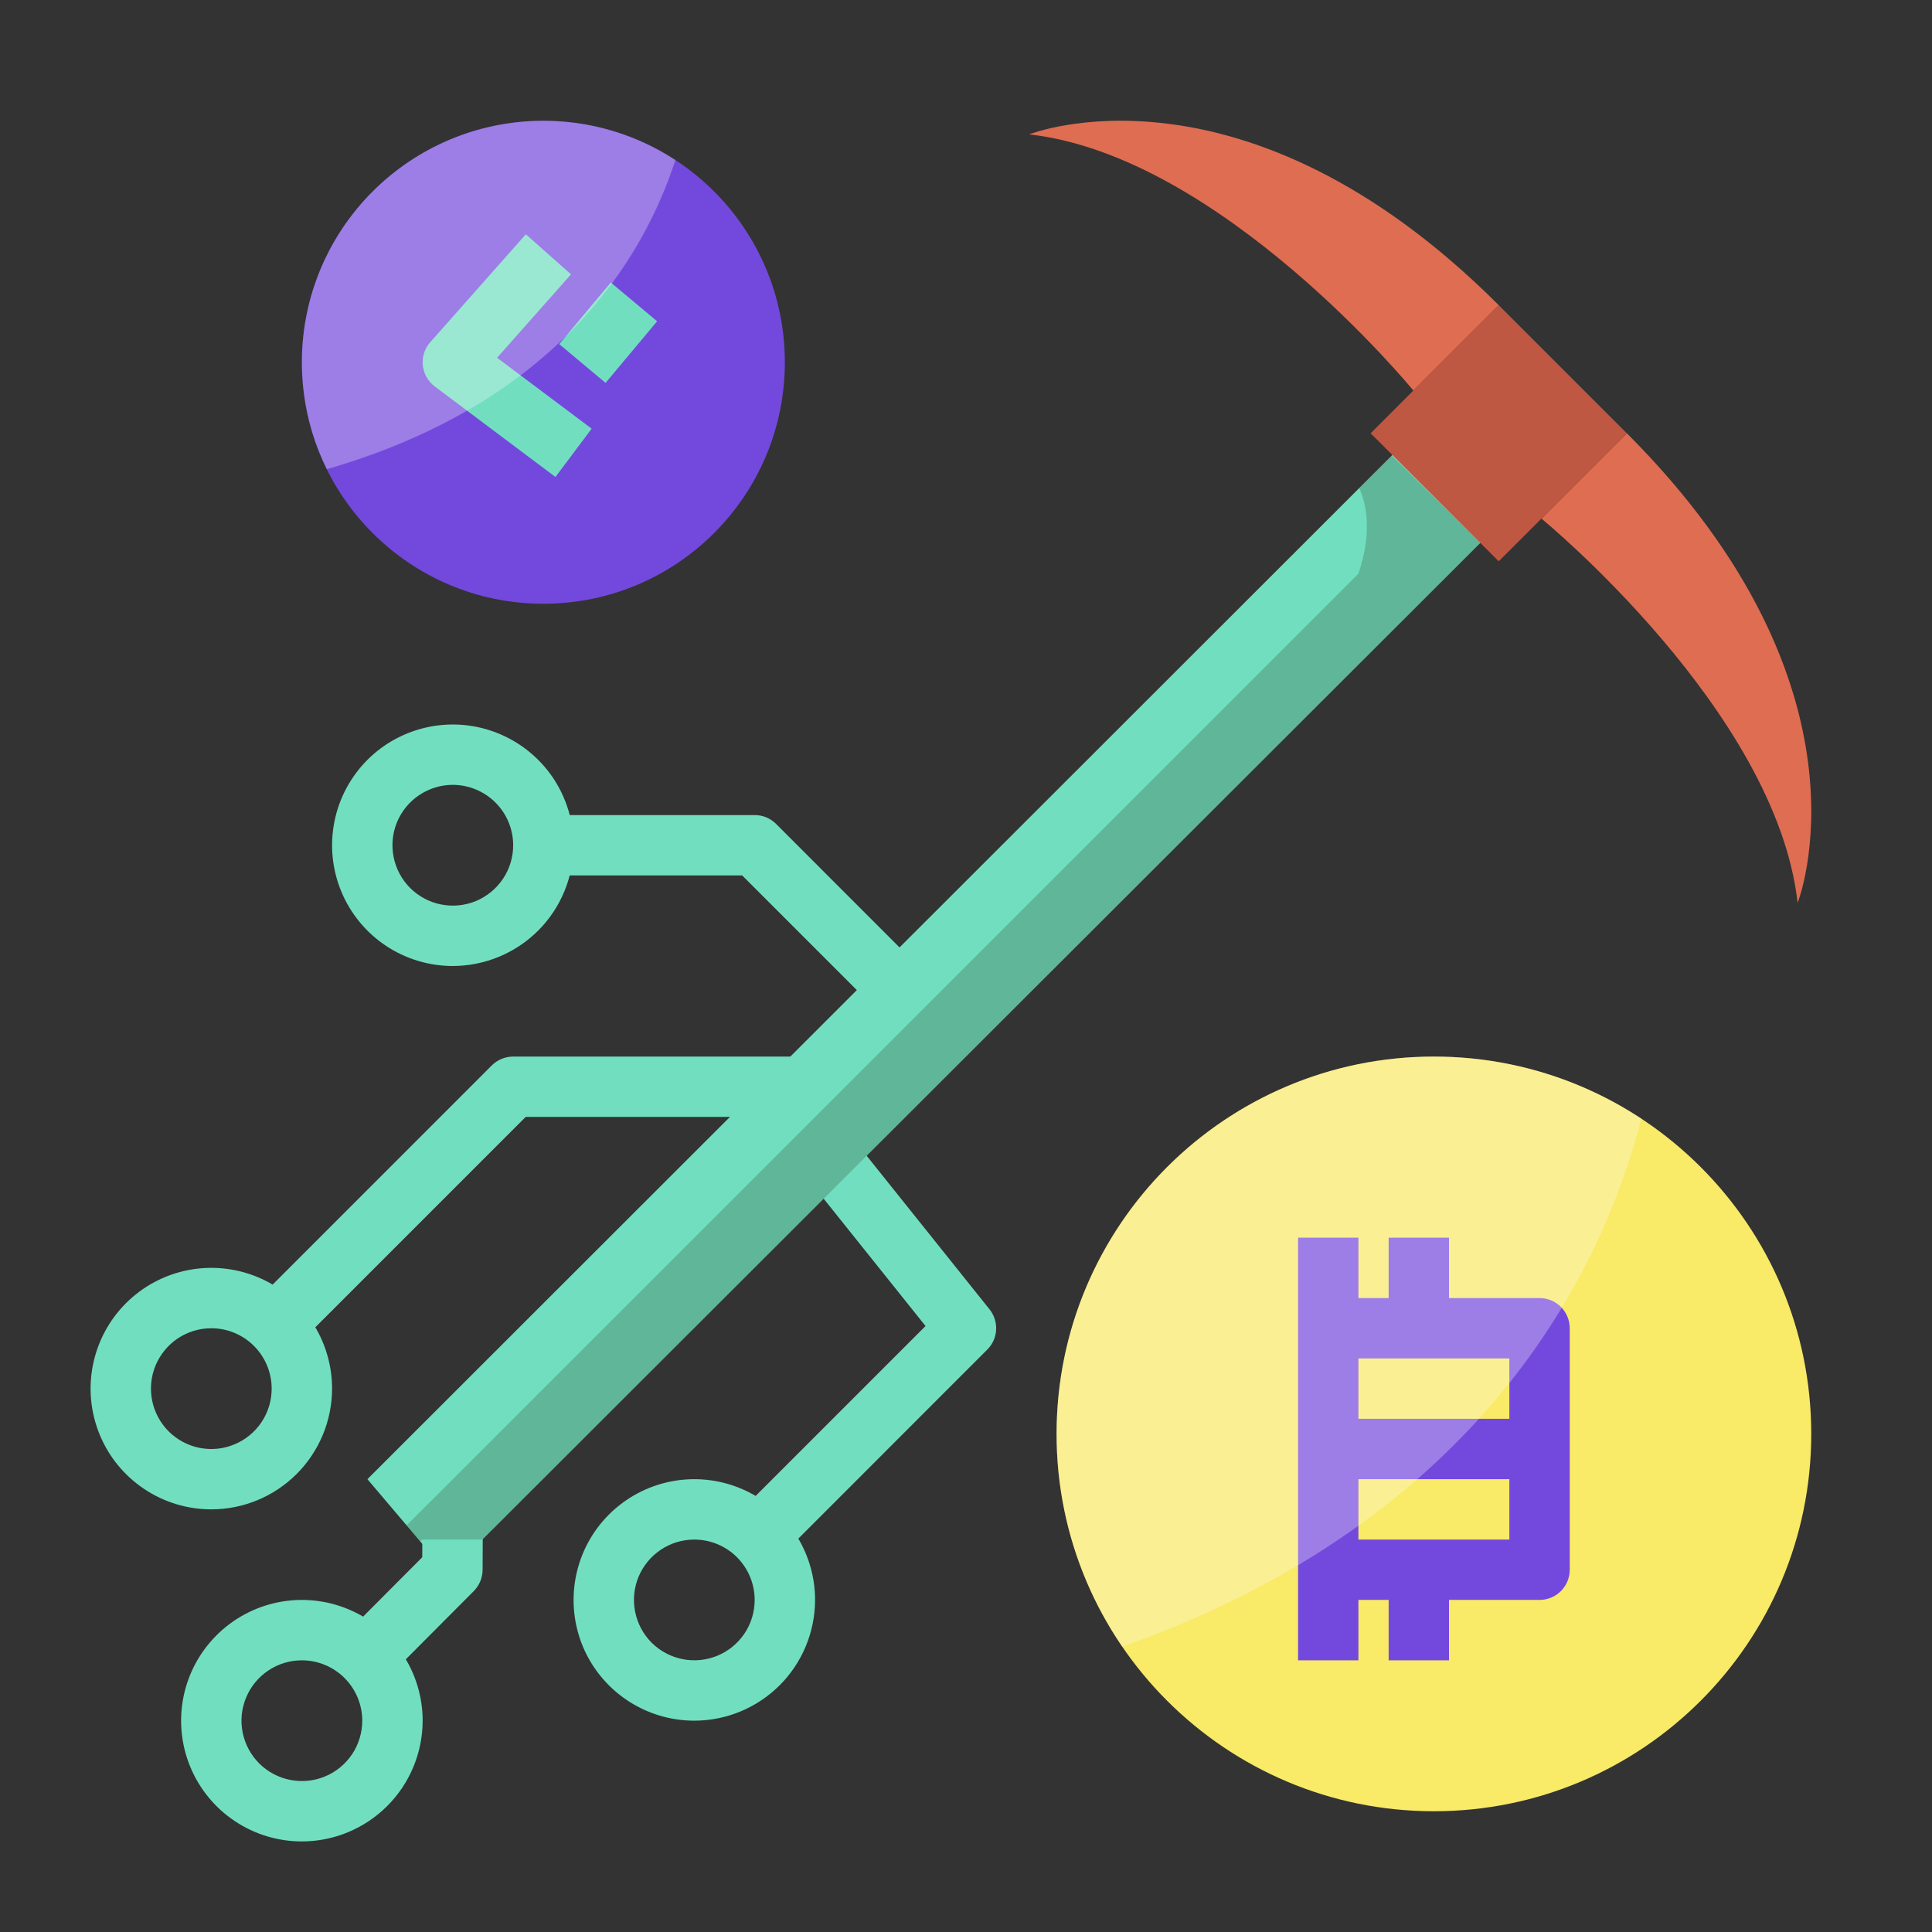 <svg width="34" height="34" viewBox="0 0 34 34" fill="none" xmlns="http://www.w3.org/2000/svg">
<rect x="0" y="0" width="34" height="34" fill="#333333" stroke="none"/>
<path d="M6.815 29.529L6.062 28.779L7.431 27.405L7.437 26.029L8.5 26.034L8.493 27.628C8.492 27.767 8.436 27.901 8.338 28L6.815 29.529Z" fill="#71DFBF"/>
<path d="M5.221 23.686L4.47 22.935L8.655 18.749C8.705 18.7 8.763 18.661 8.828 18.634C8.892 18.608 8.961 18.594 9.031 18.594H14.343V19.656H9.251L5.221 23.686Z" fill="#71DFBF"/>
<path d="M15.247 17.592L13.061 15.406H9.562V14.344H13.281C13.351 14.344 13.42 14.357 13.485 14.384C13.549 14.411 13.608 14.45 13.657 14.499L15.998 16.841L15.247 17.592Z" fill="#71DFBF"/>
<path d="M13.721 27.405L12.97 26.654L16.288 23.336L14.215 20.745L15.045 20.081L17.415 23.043C17.496 23.145 17.537 23.274 17.53 23.404C17.523 23.535 17.468 23.658 17.375 23.75L13.721 27.405Z" fill="#71DFBF"/>
<path d="M3.719 26.562C3.298 26.562 2.888 26.438 2.538 26.204C2.189 25.971 1.916 25.639 1.756 25.251C1.595 24.862 1.553 24.435 1.635 24.023C1.717 23.611 1.919 23.232 2.216 22.935C2.513 22.638 2.892 22.435 3.304 22.353C3.716 22.271 4.144 22.313 4.532 22.474C4.92 22.635 5.252 22.907 5.486 23.257C5.719 23.606 5.844 24.017 5.844 24.438C5.843 25.001 5.619 25.541 5.221 25.939C4.822 26.338 4.282 26.562 3.719 26.562ZM3.719 23.375C3.509 23.375 3.303 23.437 3.128 23.554C2.954 23.671 2.818 23.837 2.737 24.031C2.657 24.225 2.636 24.439 2.677 24.645C2.718 24.851 2.819 25.04 2.967 25.189C3.116 25.337 3.305 25.439 3.511 25.48C3.718 25.521 3.931 25.5 4.125 25.419C4.319 25.339 4.485 25.203 4.602 25.028C4.719 24.853 4.781 24.648 4.781 24.438C4.781 24.156 4.669 23.886 4.47 23.687C4.271 23.487 4 23.375 3.719 23.375Z" fill="#71DFBF"/>
<path d="M7.969 17C7.548 17 7.138 16.875 6.788 16.642C6.439 16.408 6.166 16.076 6.006 15.688C5.845 15.3 5.803 14.873 5.885 14.46C5.967 14.048 6.169 13.67 6.466 13.372C6.763 13.075 7.142 12.873 7.554 12.791C7.966 12.709 8.394 12.751 8.782 12.912C9.17 13.073 9.502 13.345 9.736 13.694C9.969 14.044 10.094 14.455 10.094 14.875C10.093 15.438 9.869 15.979 9.471 16.377C9.072 16.775 8.532 16.999 7.969 17ZM7.969 13.812C7.759 13.812 7.553 13.875 7.378 13.992C7.204 14.108 7.068 14.274 6.987 14.468C6.907 14.662 6.886 14.876 6.927 15.082C6.968 15.288 7.069 15.478 7.217 15.626C7.366 15.775 7.555 15.876 7.761 15.917C7.968 15.958 8.181 15.937 8.375 15.857C8.569 15.776 8.735 15.64 8.852 15.465C8.969 15.291 9.031 15.085 9.031 14.875C9.031 14.593 8.919 14.323 8.72 14.124C8.521 13.925 8.25 13.813 7.969 13.812Z" fill="#71DFBF"/>
<path d="M12.219 30.281C11.799 30.281 11.388 30.157 11.038 29.923C10.689 29.69 10.416 29.358 10.255 28.97C10.095 28.581 10.053 28.154 10.135 27.742C10.217 27.329 10.419 26.951 10.716 26.654C11.013 26.357 11.392 26.154 11.804 26.072C12.216 25.99 12.644 26.032 13.032 26.193C13.42 26.354 13.752 26.626 13.986 26.976C14.219 27.325 14.344 27.736 14.344 28.156C14.343 28.72 14.119 29.26 13.721 29.658C13.322 30.056 12.782 30.281 12.219 30.281ZM12.219 27.094C12.009 27.094 11.803 27.156 11.629 27.273C11.454 27.39 11.318 27.555 11.237 27.75C11.157 27.944 11.136 28.157 11.177 28.363C11.218 28.57 11.319 28.759 11.467 28.908C11.616 29.056 11.805 29.157 12.011 29.198C12.218 29.239 12.431 29.218 12.625 29.138C12.819 29.058 12.985 28.921 13.102 28.747C13.219 28.572 13.281 28.366 13.281 28.156C13.281 27.875 13.169 27.605 12.97 27.405C12.771 27.206 12.5 27.094 12.219 27.094Z" fill="#71DFBF"/>
<path d="M5.312 32.406C4.892 32.406 4.481 32.282 4.132 32.048C3.782 31.815 3.51 31.483 3.349 31.095C3.188 30.706 3.146 30.279 3.228 29.867C3.31 29.454 3.513 29.076 3.81 28.779C4.107 28.482 4.486 28.279 4.898 28.197C5.31 28.115 5.737 28.157 6.126 28.318C6.514 28.479 6.846 28.751 7.079 29.101C7.313 29.45 7.438 29.861 7.438 30.281C7.437 30.845 7.213 31.385 6.814 31.783C6.416 32.181 5.876 32.406 5.312 32.406ZM5.312 29.219C5.102 29.219 4.897 29.281 4.722 29.398C4.547 29.515 4.411 29.68 4.331 29.875C4.25 30.069 4.229 30.282 4.27 30.488C4.311 30.695 4.413 30.884 4.561 31.033C4.71 31.181 4.899 31.282 5.105 31.323C5.311 31.364 5.525 31.343 5.719 31.263C5.913 31.183 6.079 31.046 6.196 30.872C6.313 30.697 6.375 30.491 6.375 30.281C6.375 30 6.263 29.73 6.063 29.53C5.864 29.331 5.594 29.219 5.312 29.219Z" fill="#71DFBF"/>
<path d="M9.562 10.625C11.91 10.625 13.812 8.722 13.812 6.375C13.812 4.028 11.91 2.125 9.562 2.125C7.215 2.125 5.312 4.028 5.312 6.375C5.312 8.722 7.215 10.625 9.562 10.625Z" fill="#7349DD"/>
<path d="M25.234 31.875C28.902 31.875 31.875 28.902 31.875 25.234C31.875 21.567 28.902 18.594 25.234 18.594C21.567 18.594 18.594 21.567 18.594 25.234C18.594 28.902 21.567 31.875 25.234 31.875Z" fill="#F9EA67"/>
<path d="M27.127 9.127C27.127 9.127 31.259 12.508 31.635 15.889C31.635 15.889 33.137 12.132 28.63 7.625" fill="#DF6D52"/>
<path d="M24.873 6.873C24.873 6.873 21.492 2.741 18.111 2.365C18.111 2.365 21.868 0.863 26.376 5.371L24.873 6.873Z" fill="#DF6D52"/>
<path d="M6.466 26.031L24.704 7.806L26.238 9.368L7.882 27.7L6.466 26.031Z" fill="#71DFBF"/>
<path d="M10.049 4.828L9.254 4.123L7.571 6.023C7.522 6.078 7.486 6.142 7.463 6.212C7.441 6.282 7.433 6.356 7.44 6.429C7.448 6.502 7.47 6.572 7.506 6.636C7.542 6.7 7.591 6.756 7.65 6.8L9.775 8.394L10.412 7.544L8.748 6.296L10.049 4.828Z" fill="#71DFBF"/>
<path d="M27.094 22.844H25.5V21.781H24.438V22.844H23.906V21.781H22.844V29.219H23.906V28.156H24.438V29.219H25.5V28.156H27.094C27.235 28.156 27.37 28.1 27.469 28.001C27.569 27.901 27.625 27.766 27.625 27.625V23.375C27.625 23.234 27.569 23.099 27.469 22.999C27.37 22.9 27.235 22.844 27.094 22.844ZM26.562 23.906V24.969H23.906V23.906H26.562ZM23.906 27.094V26.031H26.562V27.094H23.906Z" fill="#7349DD"/>
<path d="M10.749 4.972L9.842 6.056L10.657 6.738L11.564 5.654L10.749 4.972Z" fill="#71DFBF"/>
<path d="M26.375 5.371L24.121 7.625L26.375 9.878L28.629 7.625L26.375 5.371Z" fill="#BF5843"/>
<path opacity="0.3" d="M28.886 19.687C27.601 18.842 26.063 18.468 24.533 18.631C23.003 18.793 21.578 19.482 20.499 20.579C19.421 21.676 18.756 23.113 18.62 24.645C18.483 26.177 18.883 27.709 19.75 28.98C26.117 26.727 28.203 22.328 28.886 19.687Z" fill="#FCFCFC"/>
<path opacity="0.3" d="M11.886 2.817C11.106 2.308 10.18 2.069 9.251 2.137C8.321 2.206 7.44 2.578 6.743 3.196C6.046 3.814 5.571 4.644 5.392 5.558C5.213 6.473 5.339 7.421 5.751 8.257C9.815 7.081 11.325 4.542 11.886 2.817Z" fill="#FCFCFC"/>
<path opacity="0.2" d="M26.051 9.556L24.493 8.017L23.92 8.59C24.069 8.924 24.134 9.411 23.907 10.094L7.156 26.844L7.389 27.118L7.438 27.094H8.489L26.051 9.556Z" fill="#191500"/>
</svg>
